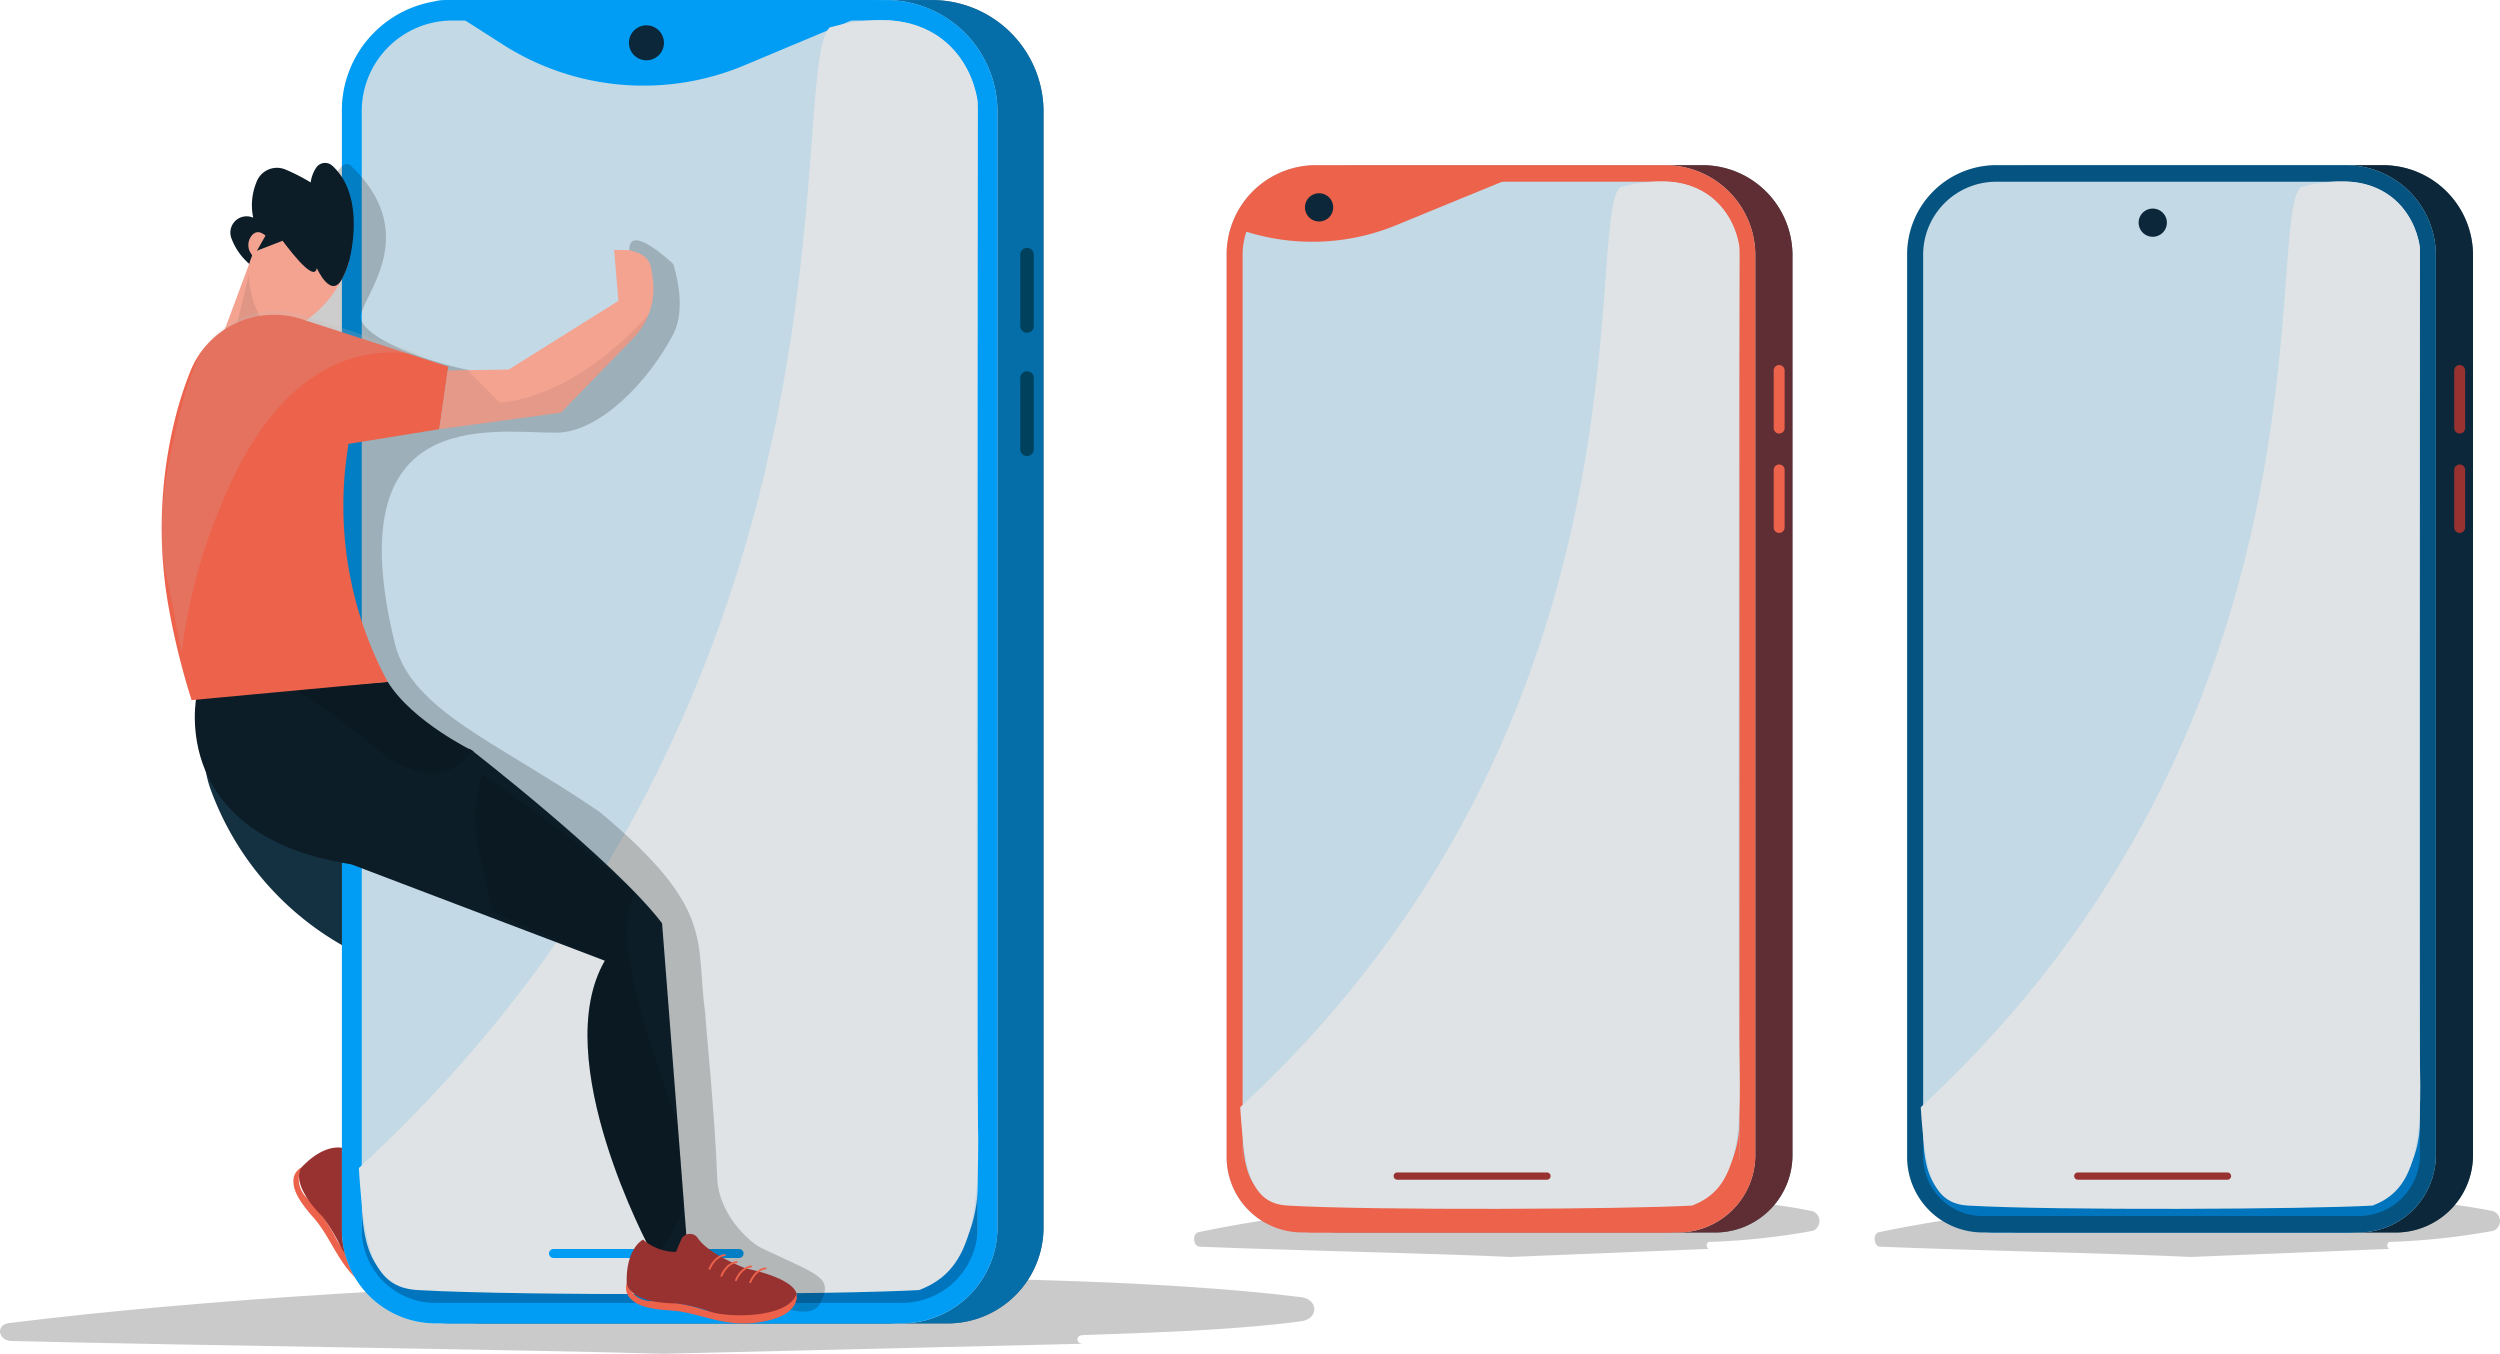 <svg xmlns="http://www.w3.org/2000/svg" width="263.306" height="142.583">
    <defs>
        <clipPath id="clip-path">
            <path id="Rectángulo_2127" data-name="Rectángulo 2127" class="cls-1" d="M0 0h55.685v112.411H0z"/>
        </clipPath>
        <clipPath id="clip-path-2">
            <path id="Rectángulo_2127-2" data-name="Rectángulo 2127" class="cls-2" d="M0 0h55.685v112.411H0z"/>
        </clipPath>
        <clipPath id="clip-path-3">
            <path id="Rectángulo_2127-3" data-name="Rectángulo 2127" class="cls-3" d="M0 0h69.044v139.381H0z"/>
        </clipPath>
        <clipPath id="clip-path-4">
            <path id="Rectángulo_2128" data-name="Rectángulo 2128" class="cls-4" transform="rotate(-171.779 2.03 3.754)" d="M0 0h3.538v7.328H0z"/>
        </clipPath>
        <clipPath id="clip-path-5">
            <path id="Rectángulo_2129" data-name="Rectángulo 2129" class="cls-4" transform="rotate(-171.778 9.95 5.092)" d="M0 0h19.269v8.89H0z"/>
        </clipPath>
        <clipPath id="clip-path-6">
            <path id="Rectángulo_2130" data-name="Rectángulo 2130" class="cls-4" transform="rotate(-171.778 15.514 24.362)" d="M0 0h27.67v47.22H0z"/>
        </clipPath>
        <clipPath id="clip-path-7">
            <path id="Trazado_2810" data-name="Trazado 2810" class="cls-4" d="M-3232.354-6609.521c.661 2.2 1.42 4.261 2.14 6.022l6.1-.421-.409-5.261z" transform="translate(3232.354 6609.521)"/>
        </clipPath>
        <style>
            .cls-1{fill:#0b2739}.cls-2{fill:#983230}.cls-3{fill:#019df4}.cls-29,.cls-31,.cls-4{fill:none}.cls-5{fill:#c9cac9}.cls-22,.cls-5{mix-blend-mode:multiply;isolation:isolate}.cls-6{fill:#0074bd}.cls-7{fill:#de322a}.cls-8{opacity:.6}.cls-10{fill:#c3d9e5}.cls-12{fill:#0075be}.cls-14{fill:#dfe3e5}.cls-16{fill:#ec624b}.cls-18{fill:#00425e}.cls-21{fill:#f4a391}.cls-22{opacity:.15}.cls-25{fill:#0c1d27}.cls-27{fill:#050506}.cls-29{stroke:#ec624b;stroke-linecap:round;stroke-linejoin:round;stroke-width:.203px}.cls-31{stroke:#60a220;stroke-miterlimit:10;stroke-width:.697px}
        </style>
    </defs>
    <g id="Grupo_6094" data-name="Grupo 6094" transform="translate(-231 -524)">
        <g id="Grupo_6084" data-name="Grupo 6084" transform="translate(428.442 541.393)">
            <path id="Trazado_2787" data-name="Trazado 2787" class="cls-5" d="M-3248.339-6588.414c-.355-.031-.354-.71 0-.732a73.993 73.993 0 0 0 10.941-1.175 1.123 1.123 0 0 0-.007-2.053c-13.856-2.916-45.4-1.874-64.743 2.206-.673.142-.554 1.492.133 1.521 9.2.387 25.39.724 32.669 1.086" transform="translate(3302.595 6702.556)"/>
            <g id="Grupo_2342" data-name="Grupo 2342" transform="translate(3.421)">
                <g id="Grupo_1238" data-name="Grupo 1238">
                    <g id="Grupo_1237" data-name="Grupo 1237">
                        <path id="Trazado_1208" data-name="Trazado 1208" class="cls-7" d="m-3199.344-6697.845 4.4.818a.149.149 0 0 0 .15-.117.111.111 0 0 0-.063-.145.174.174 0 0 0-.05-.008l-4.394-.816a.146.146 0 0 0-.151.114.3.3 0 0 0 .114.159" transform="translate(3200.443 6723.066)"/>
                        <path id="Trazado_1209" data-name="Trazado 1209" class="cls-1" d="M-3219.991-6616.132h-39.87a7.952 7.952 0 0 1-7.808-8.09v-94.757a9.4 9.4 0 0 1 9.231-9.561h37.133a9.489 9.489 0 0 1 9.316 9.653v94.457a8.155 8.155 0 0 1-8.006 8.3" transform="translate(3271.588 6728.546)"/>
                        <g id="Grupo_1233" data-name="Grupo 1233" class="cls-8" transform="translate(3.921 .007)">
                            <g id="Grupo_1232" data-name="Grupo 1232">
                                <g id="Grupo_2325" data-name="Grupo 2325">
                                    <g id="Grupo_2324" data-name="Grupo 2324" style="clip-path:url(#clip-path)">
                                        <g id="Grupo_1231" data-name="Grupo 1231" transform="translate(-.002)">
                                            <path id="Trazado_1210" data-name="Trazado 1210" class="cls-1" d="M-3219.989-6616.132h-39.872a7.952 7.952 0 0 1-7.808-8.09v-94.757a9.4 9.4 0 0 1 9.231-9.561h37.134a9.488 9.488 0 0 1 9.314 9.653v94.457a8.154 8.154 0 0 1-8.005 8.3" transform="translate(3267.669 6728.54)"/>
                                        </g>
                                    </g>
                                </g>
                            </g>
                        </g>
                        <path id="Trazado_1211" data-name="Trazado 1211" class="cls-10" d="M-3215.021-6616.132h-39.879a7.95 7.95 0 0 1-7.806-8.09v-94.757a9.4 9.4 0 0 1 9.228-9.561h37.137a9.488 9.488 0 0 1 9.315 9.653v94.457a8.158 8.158 0 0 1-8 8.3" transform="translate(3262.709 6728.546)"/>
                        <path id="Trazado_1213" data-name="Trazado 1213" class="cls-12" d="M-3254.8-6597.532h39.039c5.29 0 7.526-4.514 7.526-8.919v3.908a7.759 7.759 0 0 1-7.526 7.976h-37.486a7.567 7.567 0 0 1-7.339-7.776v-3.908c0 4.3.348 8.72 5.784 8.72" transform="translate(3262.254 6706.987)"/>
                        <path id="Trazado_1214" data-name="Trazado 1214" d="M-3253.465-6726.8a7.7 7.7 0 0 0-7.549 7.822v94.755a6.254 6.254 0 0 0 6.128 6.352h39.874a6.453 6.453 0 0 0 6.323-6.558v-94.459a7.788 7.788 0 0 0-7.642-7.914h-37.134m0-1.739h37.134a9.487 9.487 0 0 1 9.316 9.651v94.457a8.154 8.154 0 0 1-8 8.295h-39.874a7.949 7.949 0 0 1-7.807-8.085v-94.756a9.4 9.4 0 0 1 9.228-9.565" transform="translate(3262.701 6728.549)" style="fill:#045380"/>
                        <path id="Trazado_3734" data-name="Trazado 3734" class="cls-14" d="M55.87 7.925S54.835-1.444 43.3 1.63c-3.861 3.819 4.444 55.947-40.007 96.894.437 6.85 1.221 10.146 4.986 10.362 9.227.53 35.784.39 42.612 0 3.684-1.416 5.259-4.67 4.989-14.5s-.01-86.461-.01-86.461z" transform="translate(-1.86 .695)"/>
                        <path id="Trazado_1216" data-name="Trazado 1216" class="cls-2" d="M-3266.043-6695.718a.575.575 0 0 1-.576-.573v-6.081a.577.577 0 0 1 .59-.56.576.576 0 0 1 .56.56v6.081a.572.572 0 0 1-.574.573" transform="translate(3324.242 6723.984)"/>
                        <path id="Trazado_1217" data-name="Trazado 1217" class="cls-2" d="M-3266.043-6682.971a.575.575 0 0 1-.576-.572v-6.08a.574.574 0 0 1 .59-.559.572.572 0 0 1 .56.559v6.08a.574.574 0 0 1-.574.572" transform="translate(3324.242 6721.71)"/>
                        <path id="Trazado_1218" data-name="Trazado 1218" class="cls-1" d="M-3222.848-6723.253a1.487 1.487 0 0 1-1.487 1.483 1.486 1.486 0 0 1-1.486-1.488 1.483 1.483 0 0 1 1.486-1.481 1.485 1.485 0 0 1 1.487 1.481" transform="translate(3250.205 6729.315)"/>
                        <path id="Trazado_1219" data-name="Trazado 1219" class="cls-2" d="M-3235.09-6598.633h15.734a.382.382 0 0 0 .4-.364.383.383 0 0 0-.366-.4h-15.765a.381.381 0 0 0-.4.364.383.383 0 0 0 .365.4h.031" transform="translate(3253.08 6705.49)"/>
                    </g>
                </g>
            </g>
        </g>
        <g id="Grupo_6083" data-name="Grupo 6083" transform="translate(356.767 541.393)">
            <path id="Trazado_2787-2" data-name="Trazado 2787" class="cls-5" d="M-3248.339-6588.414c-.355-.031-.354-.71 0-.732a73.993 73.993 0 0 0 10.941-1.175 1.123 1.123 0 0 0-.007-2.053c-13.856-2.916-45.4-1.874-64.743 2.206-.673.142-.554 1.492.133 1.521 9.2.387 25.39.724 32.669 1.086" transform="translate(3302.595 6702.556)"/>
            <g id="Grupo_2342-2" data-name="Grupo 2342" transform="translate(3.421)">
                <g id="Grupo_1238-2" data-name="Grupo 1238">
                    <g id="Grupo_1237-2" data-name="Grupo 1237">
                        <path id="Trazado_1208-2" data-name="Trazado 1208" class="cls-7" d="m-3199.344-6697.845 4.4.818a.149.149 0 0 0 .15-.117.111.111 0 0 0-.063-.145.174.174 0 0 0-.05-.008l-4.394-.816a.146.146 0 0 0-.151.114.3.3 0 0 0 .114.159" transform="translate(3200.443 6723.066)"/>
                        <path id="Trazado_1209-2" data-name="Trazado 1209" class="cls-1" d="M-3219.991-6616.132h-39.87a7.952 7.952 0 0 1-7.808-8.09v-94.757a9.4 9.4 0 0 1 9.231-9.561h37.133a9.489 9.489 0 0 1 9.316 9.653v94.457a8.155 8.155 0 0 1-8.006 8.3" transform="translate(3271.588 6728.546)"/>
                        <g id="Grupo_1233-2" data-name="Grupo 1233" class="cls-8" transform="translate(3.921 .007)">
                            <g id="Grupo_1232-2" data-name="Grupo 1232">
                                <g id="Grupo_2325-2" data-name="Grupo 2325">
                                    <g id="Grupo_2324-2" data-name="Grupo 2324" style="clip-path:url(#clip-path-2)">
                                        <g id="Grupo_1231-2" data-name="Grupo 1231" transform="translate(-.002)">
                                            <path id="Trazado_1210-2" data-name="Trazado 1210" class="cls-2" d="M-3219.989-6616.132h-39.872a7.952 7.952 0 0 1-7.808-8.09v-94.757a9.4 9.4 0 0 1 9.231-9.561h37.134a9.488 9.488 0 0 1 9.314 9.653v94.457a8.154 8.154 0 0 1-8.005 8.3" transform="translate(3267.669 6728.54)"/>
                                        </g>
                                    </g>
                                </g>
                            </g>
                        </g>
                        <path id="Trazado_1211-2" data-name="Trazado 1211" class="cls-10" d="M-3215.021-6616.132h-39.879a7.95 7.95 0 0 1-7.806-8.09v-94.757a9.4 9.4 0 0 1 9.228-9.561h37.137a9.488 9.488 0 0 1 9.315 9.653v94.457a8.158 8.158 0 0 1-8 8.3" transform="translate(3262.709 6728.546)"/>
                        <path id="Trazado_1213-2" data-name="Trazado 1213" class="cls-16" d="M-3254.8-6597.532h39.039c5.29 0 7.526-4.514 7.526-8.919v3.908a7.759 7.759 0 0 1-7.526 7.976h-37.486a7.567 7.567 0 0 1-7.339-7.776v-3.908c0 4.3.348 8.72 5.784 8.72" transform="translate(3262.254 6706.987)"/>
                        <path id="Trazado_1214-2" data-name="Trazado 1214" class="cls-16" d="M-3253.465-6726.8a7.7 7.7 0 0 0-7.549 7.822v94.755a6.254 6.254 0 0 0 6.128 6.352h39.874a6.453 6.453 0 0 0 6.323-6.558v-94.459a7.788 7.788 0 0 0-7.642-7.914h-37.134m0-1.739h37.134a9.487 9.487 0 0 1 9.316 9.651v94.457a8.154 8.154 0 0 1-8 8.295h-39.874a7.949 7.949 0 0 1-7.807-8.085v-94.756a9.4 9.4 0 0 1 9.228-9.565" transform="translate(3262.701 6728.549)"/>
                        <path id="Trazado_1215" data-name="Trazado 1215" class="cls-16" d="m-3229.958-6728.292 18.451-.247a9.843 9.843 0 0 1 2.125.242l-12.905 5.3a23.262 23.262 0 0 1-15.792.626c-1.639-.5 2.94-2.66 1.243-3.721l5.544-2.116a9.929 9.929 0 0 1 1.336-.091" transform="translate(3240.071 6729.354)"/>
                        <path id="Trazado_3734-2" data-name="Trazado 3734" class="cls-14" d="M55.87 7.925S54.835-1.444 43.3 1.63c-3.861 3.819 4.444 55.947-40.007 96.894.437 6.85 1.221 10.146 4.986 10.362 9.227.53 35.784.39 42.612 0 3.684-1.416 5.259-4.67 4.989-14.5s-.01-86.461-.01-86.461z" transform="translate(-1.86 .695)"/>
                        <path id="Trazado_1216-2" data-name="Trazado 1216" class="cls-16" d="M-3266.043-6695.718a.575.575 0 0 1-.576-.573v-6.081a.577.577 0 0 1 .59-.56.576.576 0 0 1 .56.56v6.081a.572.572 0 0 1-.574.573" transform="translate(3324.242 6723.984)"/>
                        <path id="Trazado_1217-2" data-name="Trazado 1217" class="cls-16" d="M-3266.043-6682.971a.575.575 0 0 1-.576-.572v-6.08a.574.574 0 0 1 .59-.559.572.572 0 0 1 .56.559v6.08a.574.574 0 0 1-.574.572" transform="translate(3324.242 6721.71)"/>
                        <path id="Trazado_1218-2" data-name="Trazado 1218" class="cls-1" d="M-3222.848-6723.253a1.487 1.487 0 0 1-1.487 1.483 1.486 1.486 0 0 1-1.486-1.488 1.483 1.483 0 0 1 1.486-1.481 1.485 1.485 0 0 1 1.487 1.481" transform="translate(3234.075 6727.702)"/>
                        <path id="Trazado_1219-2" data-name="Trazado 1219" class="cls-2" d="M-3235.09-6598.633h15.734a.382.382 0 0 0 .4-.364.383.383 0 0 0-.366-.4h-15.765a.381.381 0 0 0-.4.364.383.383 0 0 0 .365.4h.031" transform="translate(3253.08 6705.49)"/>
                    </g>
                </g>
            </g>
        </g>
        <g id="Grupo_4659" data-name="Grupo 4659" transform="translate(231 524)">
            <path id="Trazado_2814" data-name="Trazado 2814" class="cls-16" d="M.035 3.117c.068.285.474.937 1.008-.444A2.206 2.206 0 0 1 2.794 1.3a13.851 13.851 0 0 1 7.006.145 18.172 18.172 0 0 0 5.253.9 2.736 2.736 0 0 1 2.758 1.872 1.6 1.6 0 0 0-.253-1.447c-.531-.609-1.318-1.222-4.332-1.4S7.8-.4 4.182.094C1.117.509.5 1.533.228 1.977a1.564 1.564 0 0 0-.194 1.14" transform="rotate(-135 49.376 60.695)"/>
            <path id="Trazado_2815" data-name="Trazado 2815" class="cls-2" d="M16.059 7.927s1.827-.863 1.718-4.572c0 0-.09-2.048-5.183-2.112A16.586 16.586 0 0 1 9.074.4C7.081-.3.773-.3 0 2.256c0 0 0 1.532 5.32 2.661 0 0 3.922 1.486 5.009 3.171a.971.971 0 0 0 .774.439h.025a.968.968 0 0 0 .934-.576l.559-1.307a5.288 5.288 0 0 1 3.439 1.282" transform="rotate(-135 49.537 60.257)"/>
            <path id="Trazado_2787-3" data-name="Trazado 2787" class="cls-5" d="M-3188.563-6587.064c-.746-.039-.743-.881 0-.908 6.446-.243 15.515-.468 23-1.456 1.871-.247 1.858-2.313-.016-2.547-29.121-3.615-95.423-2.323-136.074 2.735-1.415.176-1.165 1.85.279 1.885 19.326.48 53.363.9 68.661 1.346" transform="translate(3302.594 6728.591)"/>
            <g id="Grupo_2342-3" data-name="Grupo 2342" transform="translate(36.008)">
                <g id="Grupo_1238-3" data-name="Grupo 1238">
                    <g id="Grupo_1237-3" data-name="Grupo 1237">
                        <path id="Trazado_1208-3" data-name="Trazado 1208" class="cls-7" d="m-3199.317-6697.78 5.449 1.014a.184.184 0 0 0 .187-.145.138.138 0 0 0-.079-.179.192.192 0 0 0-.062-.009l-5.448-1.013a.181.181 0 0 0-.188.142.368.368 0 0 0 .141.2" transform="translate(3200.679 6729.053)"/>
                        <path id="Trazado_1209-3" data-name="Trazado 1209" class="cls-1" d="M-3208.552-6589.163h-49.436a9.86 9.86 0 0 1-9.681-10.031v-117.491a11.655 11.655 0 0 1 11.446-11.855h46.042a11.765 11.765 0 0 1 11.551 11.968v117.119a10.112 10.112 0 0 1-9.927 10.288" transform="translate(3272.529 6728.548)"/>
                        <g id="Grupo_1233-3" data-name="Grupo 1233" class="cls-8" transform="translate(4.862 .009)">
                            <g id="Grupo_1232-3" data-name="Grupo 1232">
                                <g id="Grupo_2325-3" data-name="Grupo 2325">
                                    <g id="Grupo_2324-3" data-name="Grupo 2324" style="clip-path:url(#clip-path-3)">
                                        <g id="Grupo_1231-3" data-name="Grupo 1231" transform="translate(-.002)">
                                            <path id="Trazado_1210-3" data-name="Trazado 1210" class="cls-3" d="M-3208.55-6589.163h-49.437a9.86 9.86 0 0 1-9.681-10.031v-117.491a11.656 11.656 0 0 1 11.446-11.855h46.043a11.764 11.764 0 0 1 11.549 11.968v117.119a10.111 10.111 0 0 1-9.926 10.288" transform="translate(3267.668 6728.54)"/>
                                        </g>
                                    </g>
                                </g>
                            </g>
                        </g>
                        <path id="Trazado_1211-3" data-name="Trazado 1211" class="cls-10" d="M-3203.582-6589.163h-49.441a9.858 9.858 0 0 1-9.679-10.031v-117.491a11.654 11.654 0 0 1 11.442-11.855h46.047a11.764 11.764 0 0 1 11.55 11.968v117.119a10.116 10.116 0 0 1-9.925 10.288" transform="translate(3262.71 6728.548)"/>
                        <path id="Trazado_1213-3" data-name="Trazado 1213" class="cls-12" d="M-3253.411-6595.392h48.4c6.559 0 9.332-5.6 9.332-11.059v4.845a9.622 9.622 0 0 1-9.332 9.89h-46.48a9.383 9.383 0 0 1-9.1-9.642v-4.846c0 5.327.432 10.813 7.172 10.813" transform="translate(3262.653 6731.106)"/>
                        <path id="Trazado_1214-3" data-name="Trazado 1214" class="cls-3" d="M-3251.249-6726.386a9.55 9.55 0 0 0-9.36 9.7v117.486a7.754 7.754 0 0 0 7.6 7.876h49.44a8 8 0 0 0 7.84-8.131v-117.122a9.656 9.656 0 0 0-9.476-9.812h-46.042m0-2.156h46.042a11.764 11.764 0 0 1 11.551 11.967v117.119a10.109 10.109 0 0 1-9.925 10.284h-49.44a9.856 9.856 0 0 1-9.68-10.024v-117.49a11.655 11.655 0 0 1 11.442-11.86" transform="translate(3262.7 6728.549)"/>
                        <path id="Trazado_1215-2" data-name="Trazado 1215" class="cls-3" d="M-3250.093-6728.539h44.063a11.7 11.7 0 0 1 2.579.3l-15.663 6.574a27.484 27.484 0 0 1-25.417-2.182l-7.182-4.585a11.767 11.767 0 0 1 1.622-.113" transform="translate(3261.503 6728.548)"/>
                        <path id="Trazado_3734-3" data-name="Trazado 3734" class="cls-14" d="M68.484 9.584S67.2-2.033 52.9 1.779c-4.785 4.735 5.512 69.37-49.6 120.14.542 8.494 1.514 12.58 6.182 12.848 11.441.657 44.369.484 52.835 0 4.568-1.756 6.521-5.79 6.186-17.973s-.019-107.21-.019-107.21z" transform="translate(-1.516 1.104)"/>
                        <path id="Trazado_1216-3" data-name="Trazado 1216" class="cls-18" d="M-3265.905-6693.986a.713.713 0 0 1-.714-.711v-7.539a.716.716 0 0 1 .732-.694.716.716 0 0 1 .694.694v7.539a.71.71 0 0 1-.712.711" transform="translate(3338.067 6729.035)"/>
                        <path id="Trazado_1217-3" data-name="Trazado 1217" class="cls-18" d="M-3265.905-6681.241a.712.712 0 0 1-.714-.709v-7.539a.713.713 0 0 1 .732-.692.71.71 0 0 1 .694.692v7.539a.713.713 0 0 1-.712.709" transform="translate(3338.067 6729.274)"/>
                        <path id="Trazado_1218-3" data-name="Trazado 1218" class="cls-1" d="M-3222.135-6722.9a1.843 1.843 0 0 1-1.843 1.839 1.842 1.842 0 0 1-1.843-1.845 1.839 1.839 0 0 1 1.843-1.837 1.841 1.841 0 0 1 1.843 1.837v.006" transform="translate(3256.055 6727.412)"/>
                        <path id="Trazado_1219-3" data-name="Trazado 1219" class="cls-3" d="M-3234.994-6598.45h19.509a.474.474 0 0 0 .492-.452.474.474 0 0 0-.454-.493h-19.547a.472.472 0 0 0-.492.452.475.475 0 0 0 .453.493h.039" transform="translate(3257.301 6730.943)"/>
                    </g>
                </g>
            </g>
            <path id="Trazado_2785" data-name="Trazado 2785" d="M-3195.366-6659.583s-1.472 5.891 0 10.309a31.142 31.142 0 0 0 13.927 16.667v-19.957z" transform="translate(3217.455 6732.149)" style="fill:#143141"/>
            <path id="Trazado_2786" data-name="Trazado 2786" d="M-3204.119-6706.845s-4.628-4.44-4.628-1.48c3.086 7.4-5.06 13.877-12.343 13.324s-16.436-4.1-15.933-6.49 6.305-8.668-1.04-15.715c-3.046-2.923-9.753 29.816-9.753 29.816s-2.114 29.915 5.363 31.875 22.906 6.4 29.078 13.8 7.429 40.642 10.658 41.045 12.506 6.242 14.029 3.364 0-2.96-6.172-5.921c-1.19-.571-4.5-3.5-4.629-7.4-.2-6.21-1.313-17.193-1.247-17.2-1.108-7.808 1.247-10.929-11.1-21.29-10.8-7.4-19.862-10.673-21.6-17.764-6.171-25.165 9.994-22.205 16.973-22.205 4.629 0 9.807-5.494 12.343-10.362 1.545-2.952.001-7.397.001-7.397z" transform="translate(3275.025 6734.655)" style="opacity:.2;fill:#070808"/>
            <g id="Grupo_2341" data-name="Grupo 2341" transform="translate(17.028 17.16)">
                <path id="Trazado_2788" data-name="Trazado 2788" class="cls-21" d="m-3184.171-6706.355-2.893 7.768 5.507-.78z" transform="translate(3193.399 6716.952)"/>
                <g id="Grupo_2328" data-name="Grupo 2328" class="cls-22" transform="translate(7.896 9.807)">
                    <g id="Grupo_2327" data-name="Grupo 2327">
                        <g id="Grupo_2326" data-name="Grupo 2326" style="clip-path:url(#clip-path-4)">
                            <path id="Trazado_2789" data-name="Trazado 2789" d="m-3186.725-6699.928 1.766-7.148 1.858 6.813z" transform="translate(3186.725 6707.18)" style="fill:rgba(5,5,6,.56)"/>
                        </g>
                    </g>
                </g>
                <path id="Trazado_2790" data-name="Trazado 2790" class="cls-25" d="M-3219.975-6652.531s15.222 11.781 20.265 18.383l2.786 35.8-4.025-1.419s-10.817-20.018-4.79-30.434l-27.239-10.356z" transform="translate(3252.413 6714.225)"/>
                <path id="Trazado_2791" data-name="Trazado 2791" class="cls-25" d="M-3209-6658.493s-3.142 14.964 16.859 17.781l12.343-11.97s-6.444-3.1-9.06-7.321z" transform="translate(3212.669 6714.664)"/>
                <path id="Trazado_2792" data-name="Trazado 2792" class="cls-25" d="M-3183.385-6707.121s1.928-6.749-1.758-10.087a1.124 1.124 0 0 0-1.689.2 3.621 3.621 0 0 0-.583 1.564 19.839 19.839 0 0 0-2.654-1.36 2.3 2.3 0 0 0-3.078 1.381 6.373 6.373 0 0 0-.325 3.69 1.712 1.712 0 0 0-2.311 2.121 6.6 6.6 0 0 0 2.007 2.838l.365-1.35 3.575-2.785z" transform="translate(3203.111 6717.501)"/>
                <path id="Trazado_2793" data-name="Trazado 2793" class="cls-21" d="M-3184.778-6706.841a11.7 11.7 0 0 1-5.994 7.078 2.428 2.428 0 0 1-3.243-1.038 9.794 9.794 0 0 1-1.261-5.824s1.955-6.74 6.918-4.869a5.684 5.684 0 0 1 3.58 4.654" transform="translate(3204.503 6717.222)"/>
                <path id="Trazado_2794" data-name="Trazado 2794" class="cls-25" d="M-3185.337-6706.863a6.616 6.616 0 0 0-.449-3.111 4.527 4.527 0 0 0-3.285-1.994c-3.593-1.355-5.454 2.255-6.293 4.1l3.052-1.181a9.527 9.527 0 0 0 6.406 3.7 8.619 8.619 0 0 0 .569-1.516" transform="translate(3205.063 6717.243)"/>
                <path id="Trazado_2795" data-name="Trazado 2795" class="cls-16" d="m-3182.557-6662.011-20.658 1.919a78.4 78.4 0 0 1-2.3-9.15 47.7 47.7 0 0 1 .545-20.412 38.078 38.078 0 0 1 1.656-5.142 9.49 9.49 0 0 1 11.78-5.394l15.357 4.978-.951 6.583-9.552 1.551a39.119 39.119 0 0 0 4.121 25.067" transform="translate(3206.365 6716.67)"/>
                <path id="Trazado_2796" data-name="Trazado 2796" class="cls-21" d="M-3184.3-6709.473c-.374-.281-.819-.555-1.305-.156a1.576 1.576 0 0 0-.375 1.79 4.231 4.231 0 0 0 .4.627z" transform="translate(3195.24 6717.122)"/>
                <path id="Trazado_2797" data-name="Trazado 2797" class="cls-25" d="M-3194.759-6708.88s3.311 4.656 3.586 2.878c0 0 1.607 3.636 2.819.823l-1.513-1.911z" transform="translate(3207.51 6717.075)"/>
                <g id="Grupo_2331" data-name="Grupo 2331" class="cls-22" transform="translate(13.192 53.309)">
                    <g id="Grupo_2330" data-name="Grupo 2330">
                        <g id="Grupo_2329" data-name="Grupo 2329" style="clip-path:url(#clip-path-5)">
                            <path id="Trazado_2798" data-name="Trazado 2798" class="cls-27" d="M-3208.9-6659.019c1.991.952 6.271 4.329 8.462 6.124 2.514 2.057 5.343 3.145 7.8 2.04a4.8 4.8 0 0 0 2.2-1.914c-1.047-.53-6.524-3.425-8.885-7.234l-9.676.938.1.046" transform="translate(3209.938 6661.354)"/>
                        </g>
                    </g>
                </g>
                <g id="Grupo_2335" data-name="Grupo 2335" transform="translate(26.793 64.327)">
                    <g id="Grupo_2334" data-name="Grupo 2334" class="cls-22">
                        <g id="Grupo_2333" data-name="Grupo 2333">
                            <g id="Grupo_2332" data-name="Grupo 2332" style="clip-path:url(#clip-path-6)">
                                <path id="Trazado_2799" data-name="Trazado 2799" class="cls-27" d="M-3211.141-6612.851c-.054-.172-.107-.345-.166-.52-2.018-6.006-3.629-10.418-4.651-15.378-.744-3.606-.634-6.595.24-8.525-4.811-4.636-12.32-9.976-16.04-12.531a15.828 15.828 0 0 0-.375 7.8c.449 2.324.978 4.618 1.494 6.733l11.817 5.129c-6.027 10.416 4.79 30.434 4.79 30.434l.826.291a12.292 12.292 0 0 0 2.7-5.322z" transform="translate(3238.704 6649.832)"/>
                            </g>
                        </g>
                    </g>
                    <path id="Trazado_2800" data-name="Trazado 2800" class="cls-16" d="M-3227.024-6592.277c-.068-.287-.476-.942-1.013.447a2.22 2.22 0 0 1-1.761 1.383 13.925 13.925 0 0 1-7.044-.15 18.271 18.271 0 0 0-5.28-.9 2.75 2.75 0 0 1-2.772-1.881 1.61 1.61 0 0 0 .254 1.455c.534.612 1.324 1.228 4.354 1.41s5.461 1.77 9.093 1.278c3.082-.417 3.706-1.447 3.974-1.894a1.568 1.568 0 0 0 .194-1.145" transform="translate(3267.082 6647.047)"/>
                    <path id="Trazado_2801" data-name="Trazado 2801" class="cls-2" d="M-3243.2-6598.248s-1.836.867-1.727 4.6c0 0 .09 2.059 5.21 2.123a16.675 16.675 0 0 1 3.539.851c2 .7 8.345.7 9.121-1.869 0 0 0-1.539-5.347-2.675 0 0-3.943-1.494-5.035-3.187a.974.974 0 0 0-.778-.441h-.026a.974.974 0 0 0-.938.58l-.562 1.313a5.313 5.313 0 0 1-3.457-1.288" transform="translate(3267.115 6647.318)"/>
                    <path id="Trazado_2802" data-name="Trazado 2802" class="cls-29" d="M-3235.4-6596.5s-.982.006-1.613 1.444" transform="translate(3267.925 6647.202)"/>
                    <path id="Trazado_2803" data-name="Trazado 2803" class="cls-29" d="M-3236.706-6595.72s-.982.006-1.612 1.444" transform="translate(3270.478 6647.162)"/>
                    <path id="Trazado_2804" data-name="Trazado 2804" class="cls-29" d="M-3238.313-6595.238s-.983.006-1.613 1.445" transform="translate(3273.614 6647.139)"/>
                    <path id="Trazado_2805" data-name="Trazado 2805" class="cls-29" d="M-3239.9-6595.018s-.983.007-1.613 1.445" transform="translate(3276.71 6647.126)"/>
                </g>
                <g id="Grupo_2340" data-name="Grupo 2340" transform="translate(29.238 9.171)">
                    <path id="Trazado_2811" data-name="Trazado 2811" class="cls-21" d="m-3228.193-6695.165 6.419-.1 11.553-7.229-.45-5.361h1.48c1.455.33 2.3.792 2.483 2.243l.115.91a7.451 7.451 0 0 1-2.057 6.128l-7.617 7.847-12.82 1.743z" transform="translate(3229.087 6707.854)"/>
                    <g id="Grupo_2339" data-name="Grupo 2339" class="cls-22" transform="translate(0 6.799)">
                        <g id="Grupo_2338" data-name="Grupo 2338">
                            <path id="Trazado_2812" data-name="Trazado 2812" d="M-3206.509-6700.7c-8.286 9.239-15.7 9.268-15.7 9.268l-3.341-3.41-2.1.031-.894 6.185 12.82-1.744 7.616-7.847a7.5 7.5 0 0 0 1.6-2.482" transform="translate(3228.545 6700.702)" style="fill:rgba(5,5,6,.42)"/>
                        </g>
                    </g>
                </g>
            </g>
            <path id="Trazado_2813" data-name="Trazado 2813" d="M-3199.136-6680.608c6.252-15.217 15.16-16.213 19.816-15.6a14.2 14.2 0 0 1 3.386.855l.008-.05-14.732-4.853a9.115 9.115 0 0 0-11.342 5.2 36.869 36.869 0 0 0-1.614 4.977c-1.437 6.03-2.761 12.062-1.288 17.952.439 1.754 1.06 5.74 1.474 7.363a57.764 57.764 0 0 1 4.292-15.849" transform="translate(3222.574 6733.455)" style="fill:#ccb6b2;opacity:.2"/>
        </g>
    </g>
</svg>
